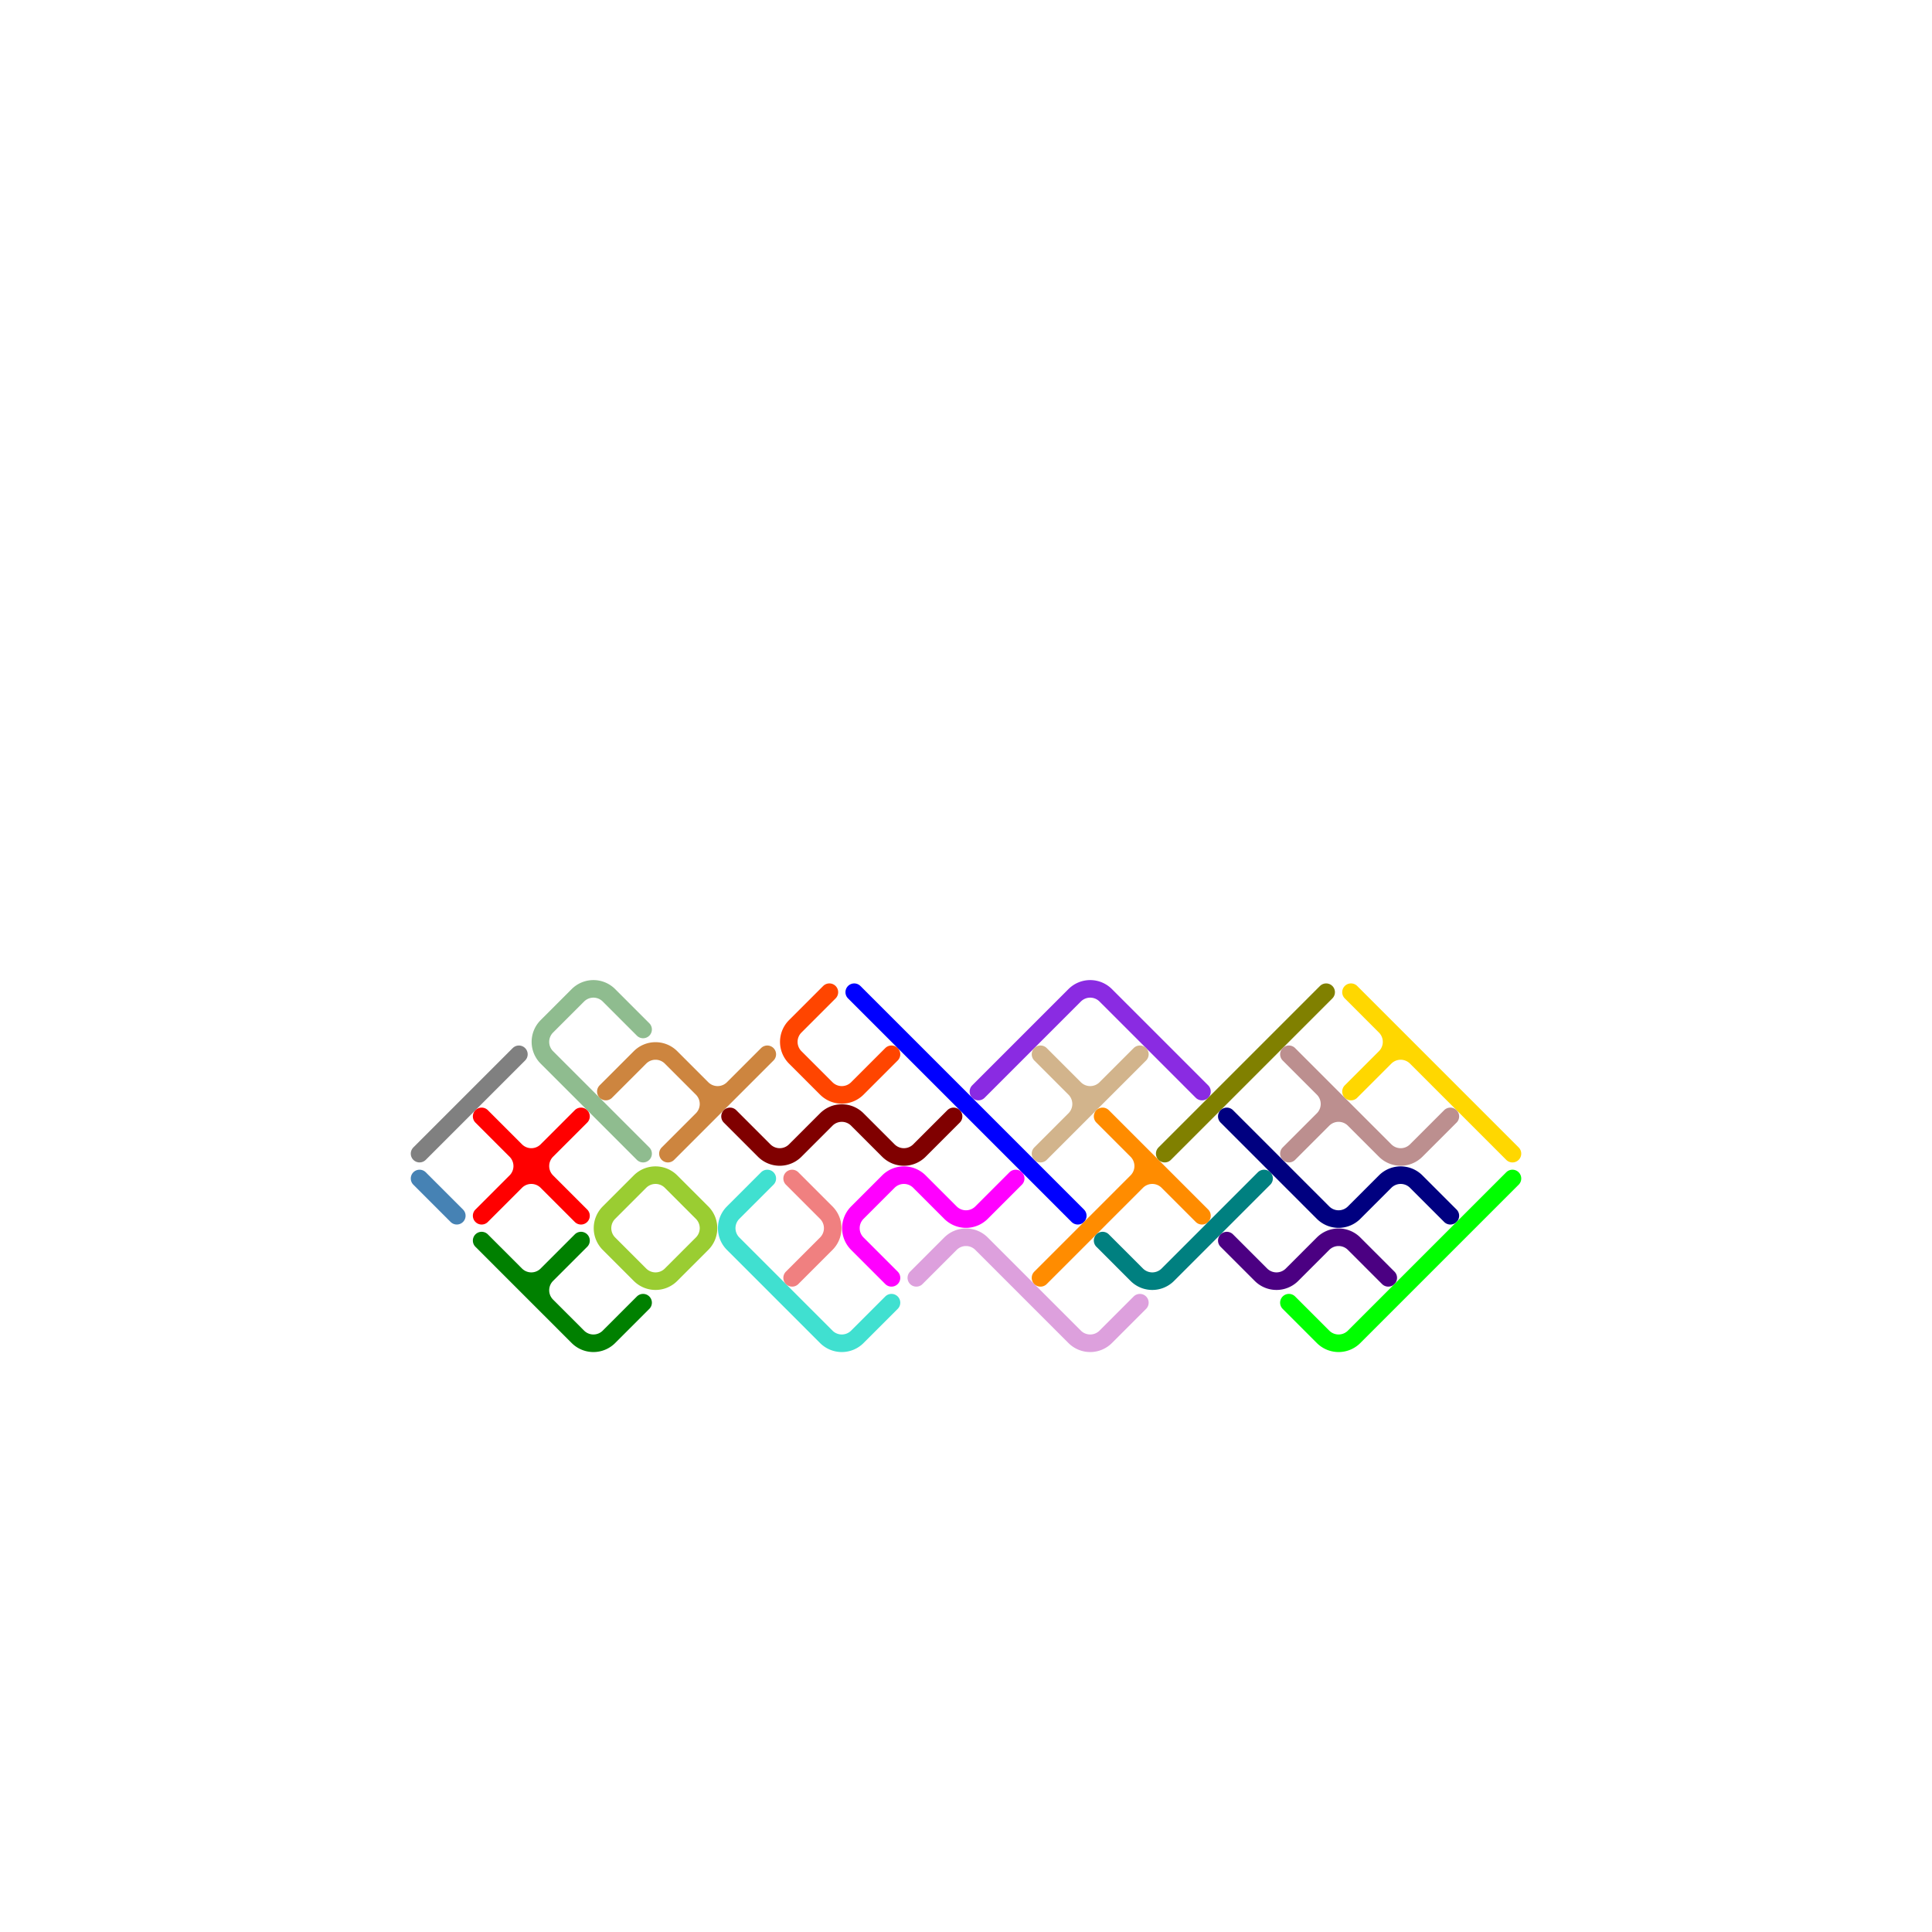 <?xml version="1.0" standalone="no"?>
<!-- Created by Polyform Puzzler (http://puzzler.sourceforge.net/) -->
<svg width="220.000" height="220.000"
     viewBox="0 0 220.000 220.000"
     xmlns="http://www.w3.org/2000/svg"
     xmlns:xlink="http://www.w3.org/1999/xlink">
<g transform="translate(110.000,55.000) rotate(45)">
<path stroke="steelblue" stroke-width="2" stroke-linecap="round"
      fill="none" d="M 12.000,100.000 l 6.000,0.000">
<desc>I1</desc>
</path>
<path stroke="gray" stroke-width="2" stroke-linecap="round"
      fill="none" d="M 10.000,98.000 l 0.000,-16.000">
<desc>I2</desc>
</path>
<path stroke="red" stroke-width="2" stroke-linecap="round"
      fill="none" d="M 20.000,98.000 l 0.000,-16.000 M 17.500,90.000 a 2.5,2.5 0 0,0 +2.5,-2.5 M 12.000,90.000 l 16.000,0.000 M 20.000,92.500 a 2.5,2.5 0 0,0 -2.5,-2.5 M 20.000,92.500 a 2.5,2.5 0 0,1 +2.5,-2.5 M 22.500,90.000 a 2.5,2.5 0 0,1 -2.5,-2.5">
<desc>X</desc>
</path>
<path stroke="darkseagreen" stroke-width="2" stroke-linecap="round"
      fill="none" d="M 12.500,70.000 l 5.500,0.000 M 12.500,80.000 a 2.5,2.5 0 0,1 -2.5,-2.5 M 12.500,80.000 l 15.500,0.000 M 10.000,72.500 a 2.5,2.5 0 0,1 +2.5,-2.5 M 10.000,77.500 l 0.000,-5.000">
<desc>J</desc>
</path>
<path stroke="green" stroke-width="2" stroke-linecap="round"
      fill="none" d="M 30.000,97.500 l 0.000,-5.500 M 37.500,100.000 a 2.5,2.5 0 0,0 +2.5,-2.5 M 32.500,100.000 a 2.5,2.5 0 0,1 -2.5,-2.5 M 22.000,100.000 l 15.500,0.000 M 27.500,100.000 a 2.5,2.5 0 0,0 +2.5,-2.5 M 40.000,97.500 l 0.000,-5.500">
<desc>F</desc>
</path>
<path stroke="peru" stroke-width="2" stroke-linecap="round"
      fill="none" d="M 27.500,70.000 a 2.5,2.5 0 0,0 +2.5,-2.5 M 22.500,70.000 l 5.000,0.000 M 30.000,72.500 a 2.5,2.5 0 0,0 -2.5,-2.5 M 30.000,78.000 l 0.000,-16.000 M 20.000,72.500 a 2.5,2.5 0 0,1 +2.5,-2.5 M 20.000,78.000 l 0.000,-5.500">
<desc>H</desc>
</path>
<path stroke="yellowgreen" stroke-width="2" stroke-linecap="round"
      fill="none" d="M 37.500,90.000 a 2.5,2.5 0 0,0 +2.5,-2.5 M 32.500,90.000 a 2.5,2.5 0 0,1 -2.5,-2.5 M 32.500,90.000 l 5.000,0.000 M 32.500,80.000 l 5.000,0.000 M 40.000,82.500 a 2.5,2.5 0 0,0 -2.5,-2.5 M 40.000,87.500 l 0.000,-5.000 M 30.000,82.500 a 2.5,2.5 0 0,1 +2.5,-2.5 M 30.000,87.500 l 0.000,-5.000">
<desc>O</desc>
</path>
<path stroke="maroon" stroke-width="2" stroke-linecap="round"
      fill="none" d="M 47.500,60.000 a 2.5,2.5 0 0,0 +2.5,-2.5 M 42.500,60.000 l 5.000,0.000 M 40.000,62.500 a 2.5,2.5 0 0,1 +2.5,-2.5 M 40.000,67.500 l 0.000,-5.000 M 50.000,57.500 l 0.000,-5.500 M 37.500,70.000 a 2.5,2.5 0 0,0 +2.5,-2.5 M 32.000,70.000 l 5.500,0.000">
<desc>W</desc>
</path>
<path stroke="orangered" stroke-width="2" stroke-linecap="round"
      fill="none" d="M 30.000,57.500 l 0.000,-5.500 M 40.000,57.500 l 0.000,-5.500 M 37.500,60.000 a 2.5,2.5 0 0,0 +2.5,-2.5 M 32.500,60.000 a 2.5,2.5 0 0,1 -2.5,-2.5 M 32.500,60.000 l 5.000,0.000">
<desc>U3</desc>
</path>
<path stroke="blue" stroke-width="2" stroke-linecap="round"
      fill="none" d="M 32.000,50.000 l 36.000,0.000">
<desc>I</desc>
</path>
<path stroke="turquoise" stroke-width="2" stroke-linecap="round"
      fill="none" d="M 60.000,77.500 l 0.000,-5.500 M 40.000,77.500 l 0.000,-5.500 M 42.500,80.000 a 2.5,2.5 0 0,1 -2.5,-2.5 M 42.500,80.000 l 15.000,0.000 M 57.500,80.000 a 2.5,2.5 0 0,0 +2.5,-2.5">
<desc>U</desc>
</path>
<path stroke="lightcoral" stroke-width="2" stroke-linecap="round"
      fill="none" d="M 50.000,72.500 a 2.5,2.5 0 0,0 -2.5,-2.5 M 50.000,78.000 l 0.000,-5.500 M 42.000,70.000 l 5.500,0.000">
<desc>V2</desc>
</path>
<path stroke="magenta" stroke-width="2" stroke-linecap="round"
      fill="none" d="M 52.500,70.000 a 2.5,2.5 0 0,1 -2.5,-2.5 M 52.500,70.000 l 5.500,0.000 M 57.500,60.000 a 2.5,2.5 0 0,0 +2.5,-2.5 M 52.500,60.000 l 5.000,0.000 M 60.000,57.500 l 0.000,-5.500 M 50.000,62.500 a 2.5,2.5 0 0,1 +2.5,-2.5 M 50.000,67.500 l 0.000,-5.000">
<desc>P</desc>
</path>
<path stroke="blueviolet" stroke-width="2" stroke-linecap="round"
      fill="none" d="M 50.000,48.000 l 0.000,-15.500 M 52.500,30.000 l 15.500,0.000 M 50.000,32.500 a 2.5,2.5 0 0,1 +2.5,-2.5">
<desc>V</desc>
</path>
<path stroke="tan" stroke-width="2" stroke-linecap="round"
      fill="none" d="M 60.000,42.500 a 2.5,2.5 0 0,0 -2.5,-2.5 M 60.000,48.000 l 0.000,-16.000 M 57.500,40.000 a 2.5,2.5 0 0,0 +2.5,-2.5 M 52.000,40.000 l 5.500,0.000">
<desc>T3</desc>
</path>
<path stroke="plum" stroke-width="2" stroke-linecap="round"
      fill="none" d="M 77.500,60.000 a 2.5,2.5 0 0,0 +2.5,-2.5 M 62.500,60.000 l 15.000,0.000 M 80.000,57.500 l 0.000,-5.500 M 60.000,62.500 a 2.5,2.5 0 0,1 +2.5,-2.5 M 60.000,68.000 l 0.000,-5.500">
<desc>Z</desc>
</path>
<path stroke="darkorange" stroke-width="2" stroke-linecap="round"
      fill="none" d="M 62.000,40.000 l 16.000,0.000 M 70.000,58.000 l 0.000,-15.500 M 70.000,42.500 a 2.5,2.5 0 0,0 -2.5,-2.5 M 70.000,42.500 a 2.5,2.5 0 0,1 +2.5,-2.5">
<desc>T</desc>
</path>
<path stroke="teal" stroke-width="2" stroke-linecap="round"
      fill="none" d="M 77.500,50.000 a 2.5,2.5 0 0,0 +2.5,-2.5 M 72.000,50.000 l 5.500,0.000 M 80.000,47.500 l 0.000,-15.500">
<desc>L3</desc>
</path>
<path stroke="olive" stroke-width="2" stroke-linecap="round"
      fill="none" d="M 70.000,38.000 l 0.000,-26.000">
<desc>I3</desc>
</path>
<path stroke="navy" stroke-width="2" stroke-linecap="round"
      fill="none" d="M 92.500,20.000 l 5.500,0.000 M 87.500,30.000 a 2.5,2.5 0 0,0 +2.5,-2.5 M 72.000,30.000 l 15.500,0.000 M 90.000,22.500 a 2.5,2.5 0 0,1 +2.5,-2.5 M 90.000,27.500 l 0.000,-5.000">
<desc>N</desc>
</path>
<path stroke="rosybrown" stroke-width="2" stroke-linecap="round"
      fill="none" d="M 87.500,20.000 a 2.5,2.5 0 0,0 +2.5,-2.5 M 72.000,20.000 l 15.500,0.000 M 80.000,22.500 a 2.5,2.5 0 0,0 -2.5,-2.5 M 80.000,22.500 a 2.5,2.5 0 0,1 +2.5,-2.5 M 80.000,28.000 l 0.000,-5.500 M 90.000,17.500 l 0.000,-5.500">
<desc>R</desc>
</path>
<path stroke="gold" stroke-width="2" stroke-linecap="round"
      fill="none" d="M 72.000,10.000 l 26.000,0.000 M 80.000,12.500 a 2.5,2.5 0 0,0 -2.5,-2.5 M 80.000,12.500 a 2.5,2.5 0 0,1 +2.5,-2.5 M 80.000,18.000 l 0.000,-5.500">
<desc>Y</desc>
</path>
<path stroke="indigo" stroke-width="2" stroke-linecap="round"
      fill="none" d="M 90.000,32.500 a 2.5,2.5 0 0,1 +2.5,-2.5 M 90.000,37.500 l 0.000,-5.000 M 92.500,30.000 l 5.500,0.000 M 87.500,40.000 a 2.5,2.5 0 0,0 +2.5,-2.5 M 82.000,40.000 l 5.500,0.000">
<desc>Z3</desc>
</path>
<path stroke="lime" stroke-width="2" stroke-linecap="round"
      fill="none" d="M 100.000,37.500 l 0.000,-25.500 M 97.500,40.000 a 2.5,2.5 0 0,0 +2.5,-2.5 M 92.000,40.000 l 5.500,0.000">
<desc>L</desc>
</path>
</g>
</svg>
